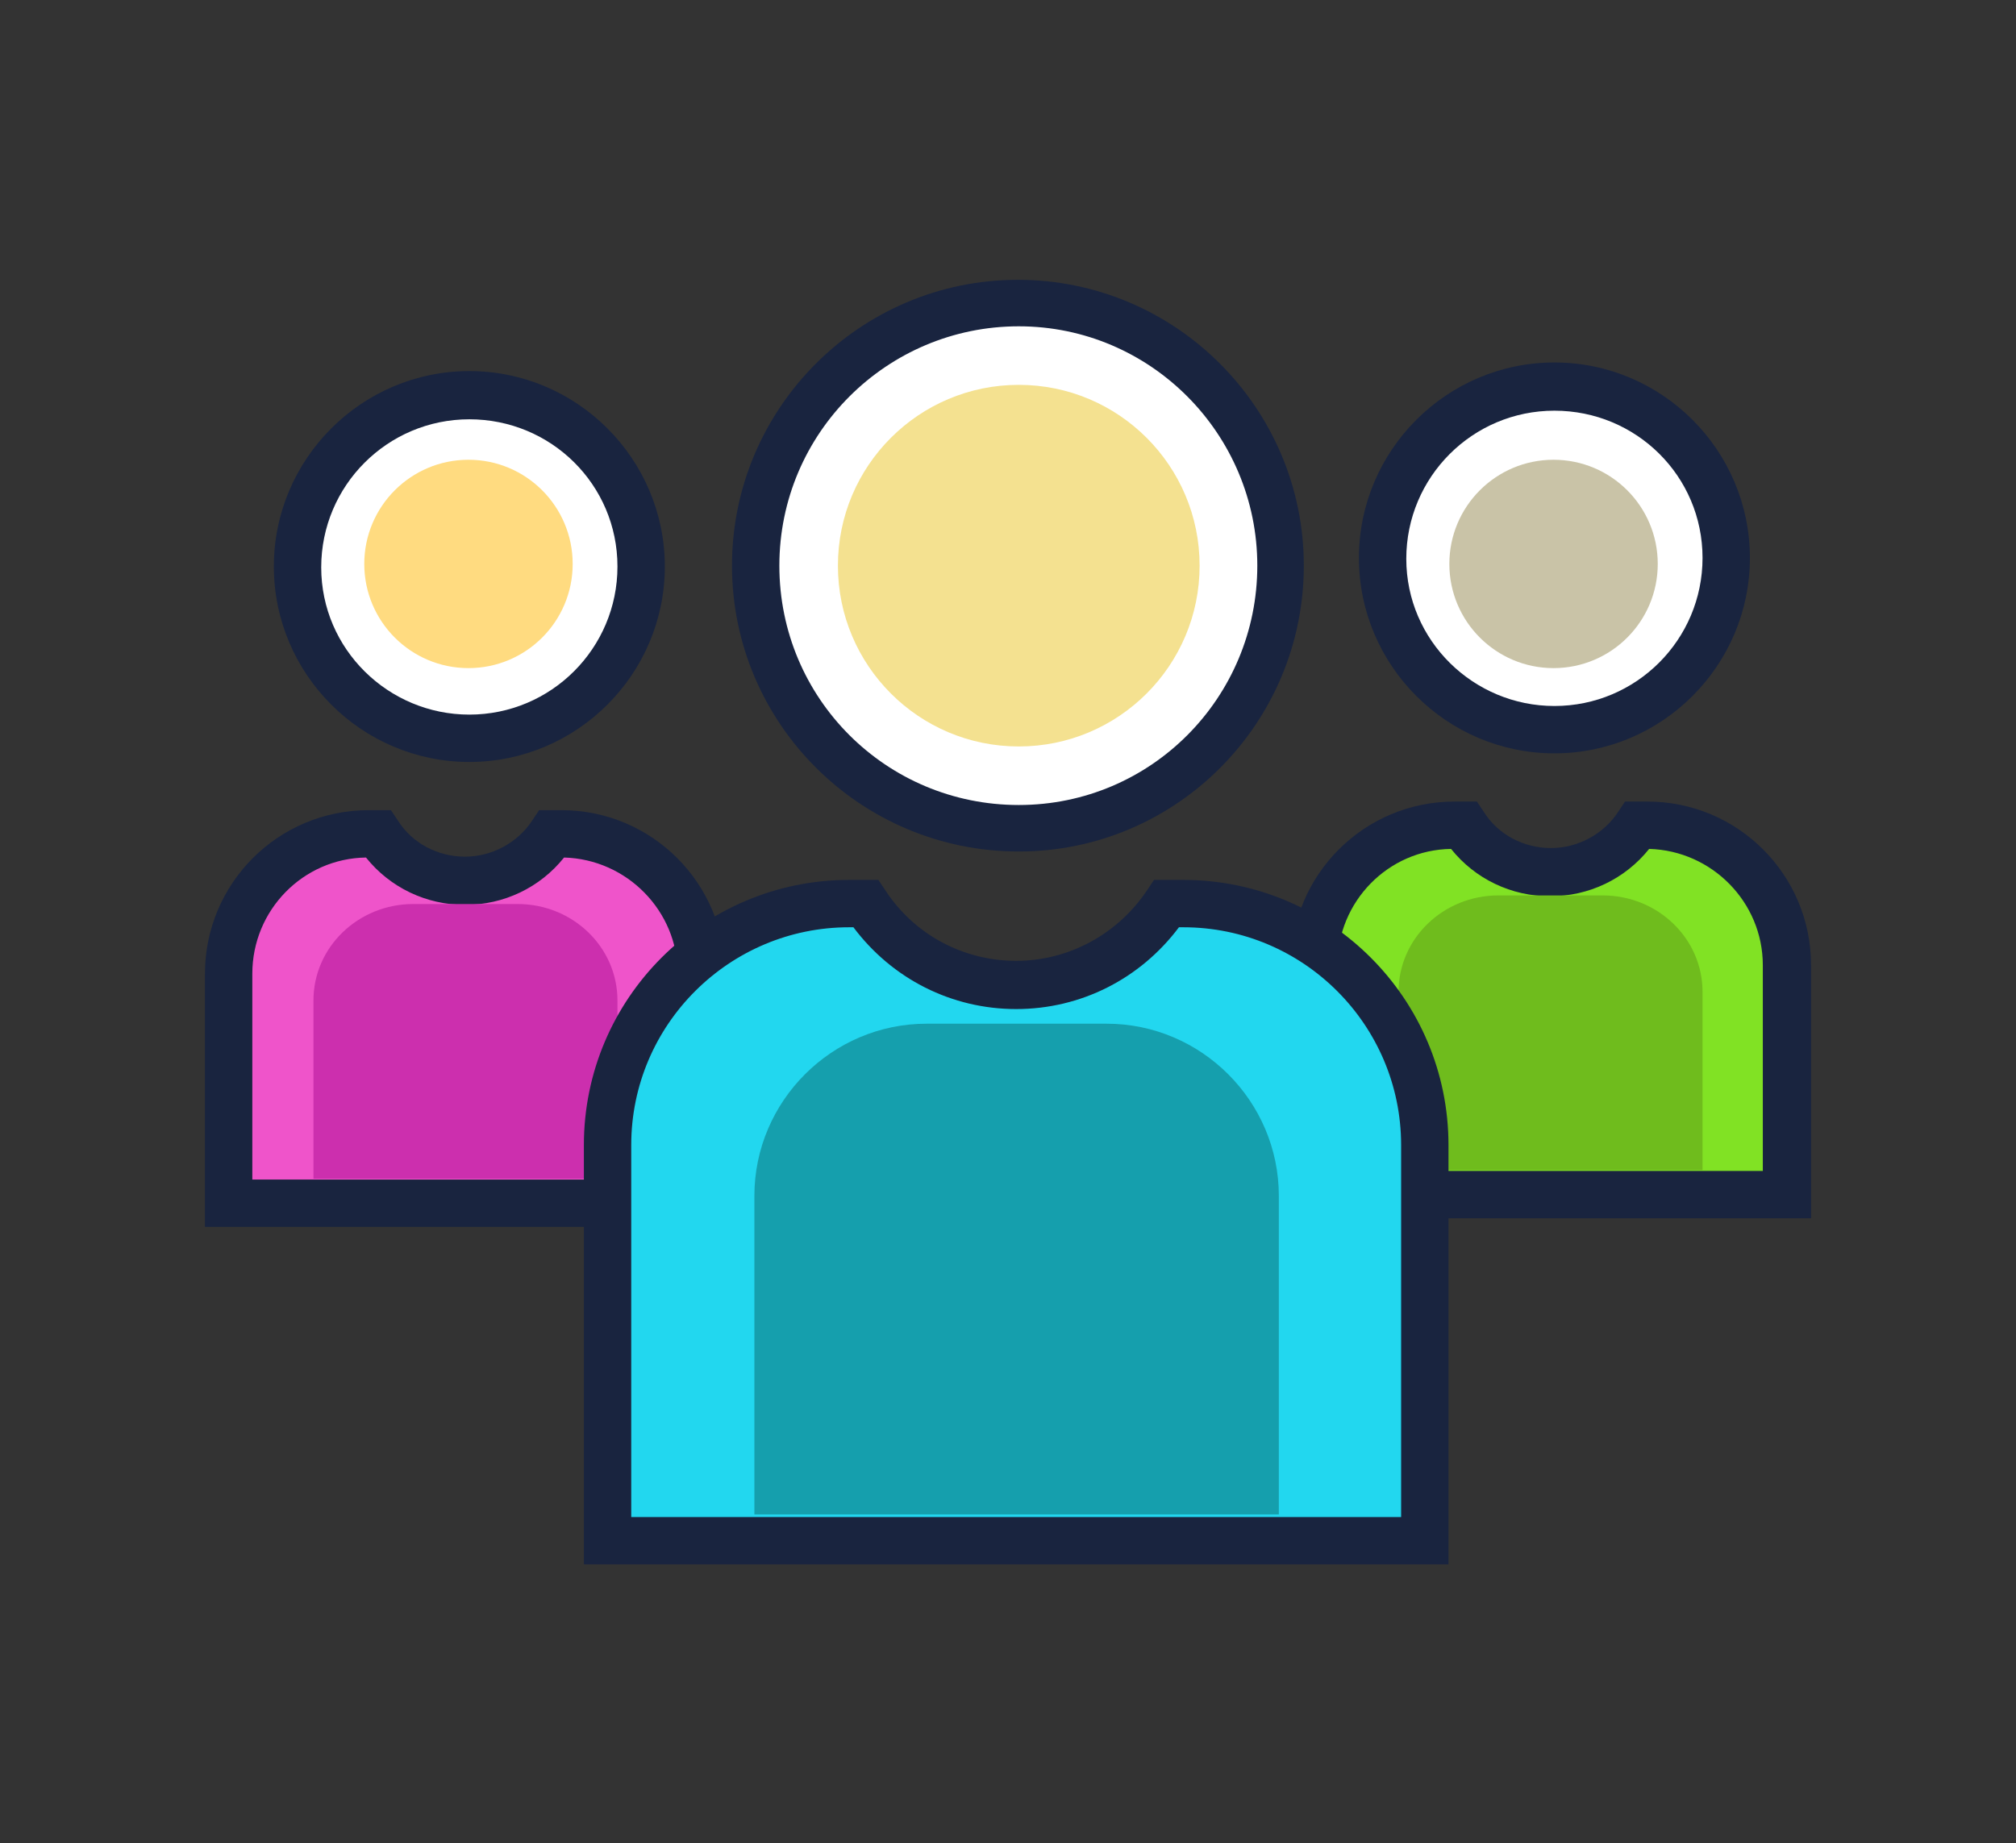 <?xml version="1.0" encoding="utf-8"?>
<!-- Generator: Adobe Illustrator 22.0.1, SVG Export Plug-In . SVG Version: 6.00 Build 0)  -->
<svg version="1.1" id="Layer_1" xmlns="http://www.w3.org/2000/svg" xmlns:xlink="http://www.w3.org/1999/xlink" x="0px" y="0px"
	 viewBox="0 0 234.1 214.1" style="enable-background:new 0 0 234.1 214.1;" xml:space="preserve">
<rect x="0" y="0" width="234.1" height="214.1" fill="#333333" stroke="none"/>
<style type="text/css">
	.st0{fill:#EF54CA;}
	.st1{fill:#19243F;}
	.st2{fill:#CC2FAE;}
	.st3{fill:#FFFFFF;}
	.st4{fill:#81E224;}
	.st5{fill:#6FBC1D;}
	.st6{fill:#22D7EF;}
	.st7{fill:#159FAD;}
	.st8{fill:#F4E190;}
	.st9{fill:#C9C3A7;}
	.st10{fill:#FFDB80;}
</style>
<g>
	<path class="st0" d="M81.5,139.8v-26.6c0-8.9-7.3-16.2-16.2-16.2h-1.1c-2.2,3.3-5.9,5.5-10.1,5.5s-7.9-2.2-10.1-5.5h-1.1
		c-8.9,0-16.2,7.3-16.2,16.2v26.6H81.5z"/>
	<path class="st1" d="M84.3,142.5H23.8v-29.4c0-10.5,8.5-19,19-19h2.6l0.8,1.2c1.7,2.7,4.7,4.2,7.8,4.2s6.1-1.6,7.8-4.2l0.8-1.2h2.6
		c10.5,0,19,8.5,19,19V142.5z M29.3,137h49.4v-23.9c0-7.3-5.9-13.3-13.2-13.5c-2.8,3.5-7,5.5-11.5,5.5c-4.5,0-8.7-2-11.5-5.5
		c-7.3,0.1-13.2,6.1-13.2,13.5V137z"/>
	<path class="st2" d="M71.7,136.9v-20.7c0-6.2-5.2-11.2-11.6-11.2H48c-6.4,0-11.6,5-11.6,11.2v20.7H71.7z"/>
	<circle class="st3" cx="54.5" cy="65.8" r="19.9"/>
	<path class="st1" d="M54.5,88.5c-12.5,0-22.7-10.2-22.7-22.7s10.2-22.7,22.7-22.7c12.5,0,22.7,10.2,22.7,22.7S67,88.5,54.5,88.5z
		 M54.5,48.7c-9.5,0-17.2,7.7-17.2,17.2S45.1,83,54.5,83c9.5,0,17.2-7.7,17.2-17.2S64,48.7,54.5,48.7z"/>
	<path class="st4" d="M207.5,138.8v-26.6c0-8.9-7.3-16.2-16.2-16.2h-1.1c-2.2,3.3-5.9,5.5-10.1,5.5s-7.9-2.2-10.1-5.5h-1.1
		c-8.9,0-16.2,7.3-16.2,16.2v26.6H207.5z"/>
	<path class="st1" d="M210.3,141.5h-60.4v-29.4c0-10.5,8.5-19,19-19h2.6l0.8,1.2c1.7,2.7,4.7,4.2,7.8,4.2s6.1-1.6,7.8-4.2l0.8-1.2
		h2.6c10.5,0,19,8.5,19,19V141.5z M155.3,136h49.4v-23.9c0-7.3-5.9-13.3-13.2-13.5c-2.8,3.5-7,5.5-11.5,5.5c-4.5,0-8.7-2-11.5-5.5
		c-7.3,0.1-13.2,6.1-13.2,13.5V136z"/>
	<path class="st5" d="M197.7,135.9v-20.7c0-6.2-5.2-11.2-11.6-11.2H174c-6.4,0-11.6,5-11.6,11.2v20.7H197.7z"/>
	<path class="st6" d="M165.5,178.9v-46c0-15.4-12.6-28-28-28h-2c-3.7,5.7-10.2,9.5-17.5,9.5s-13.7-3.8-17.5-9.5h-2
		c-15.4,0-28,12.6-28,28v46H165.5z"/>
	<path class="st1" d="M168.2,181.7H67.8v-48.7c0-17,13.8-30.8,30.8-30.8h3.4l0.8,1.2c3.4,5.2,9.1,8.2,15.2,8.2
		c6.1,0,11.8-3.1,15.2-8.2l0.8-1.2h3.4c17,0,30.8,13.8,30.8,30.8V181.7z M73.3,176.2h89.4v-43.2c0-13.9-11.3-25.3-25.3-25.3h-0.5
		c-4.5,6-11.4,9.5-18.9,9.5c-7.5,0-14.4-3.5-18.9-9.5h-0.5c-13.9,0-25.3,11.3-25.3,25.3V176.2z"/>
	<circle class="st3" cx="118.3" cy="65.7" r="30.5"/>
	<path class="st1" d="M118.3,98.9C99.9,98.9,85,84,85,65.7s14.9-33.2,33.2-33.2s33.2,14.9,33.2,33.2S136.6,98.9,118.3,98.9z
		 M118.3,37.9c-15.3,0-27.8,12.4-27.8,27.8s12.4,27.8,27.8,27.8S146,81,146,65.7S133.6,37.9,118.3,37.9z"/>
	<circle class="st3" cx="180.5" cy="64.8" r="19.9"/>
	<path class="st1" d="M180.5,87.5c-12.5,0-22.7-10.2-22.7-22.7s10.2-22.7,22.7-22.7c12.5,0,22.7,10.2,22.7,22.7S193,87.5,180.5,87.5
		z M180.5,47.7c-9.5,0-17.2,7.7-17.2,17.2S171.1,82,180.5,82c9.5,0,17.2-7.7,17.2-17.2S190,47.7,180.5,47.7z"/>
	<path class="st7" d="M148.5,175.9v-37c0-11-9-20-20-20h-20.9c-11,0-20,9-20,20v37H148.5z"/>
	<circle class="st8" cx="118.3" cy="65.7" r="21"/>
	<circle class="st9" cx="180.4" cy="65.5" r="12.1"/>
	<circle class="st10" cx="54.4" cy="65.5" r="12.1"/>
</g>
</svg>
